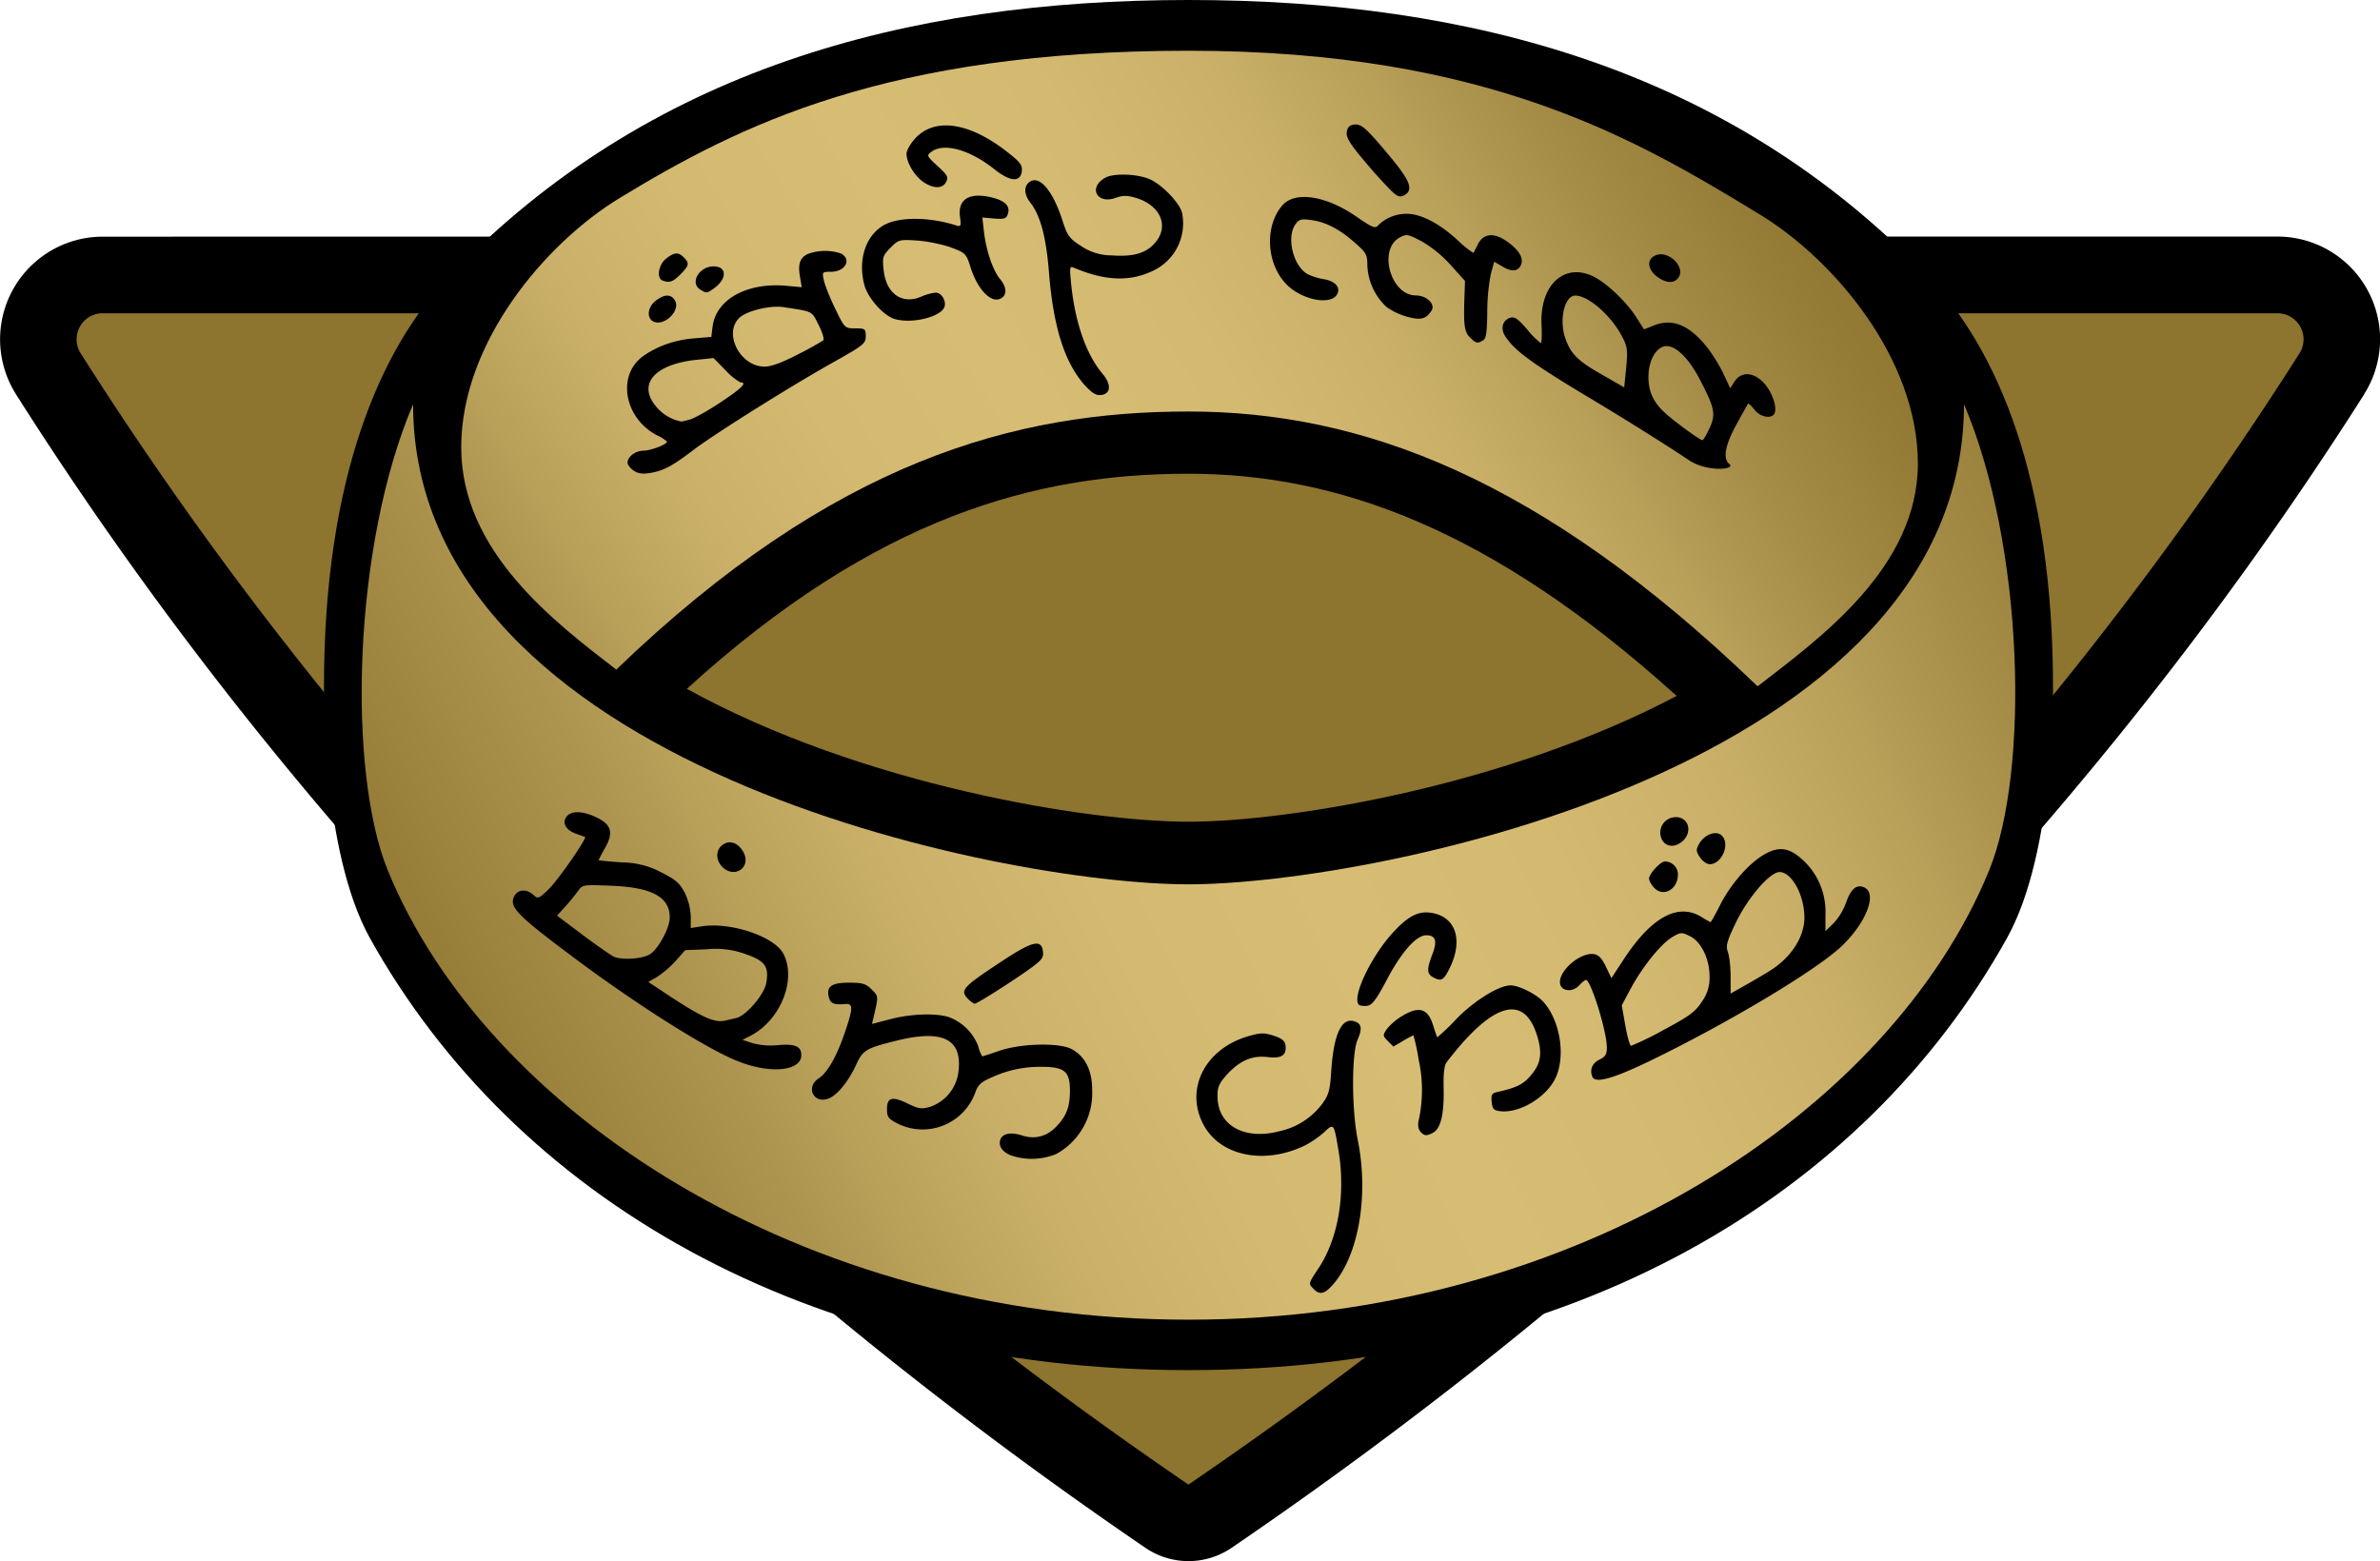 <svg xmlns="http://www.w3.org/2000/svg" width="89.346" height="58.614" viewBox="0 0 23.639 15.508"><defs><linearGradient id="a" x1="0" x2="1" y1="0" y2="0" gradientTransform="rotate(-45.059 20.486 3.424)scale(2.679)" gradientUnits="userSpaceOnUse"><stop offset="0" style="stop-color:#8d742f;stop-opacity:1"/><stop offset=".07" style="stop-color:#967d38;stop-opacity:1"/><stop offset=".18" style="stop-color:#ae954f;stop-opacity:1"/><stop offset=".2" style="stop-color:#b39a54;stop-opacity:1"/><stop offset=".22" style="stop-color:#b9a059;stop-opacity:1"/><stop offset=".3" style="stop-color:#cab068;stop-opacity:1"/><stop offset=".39" style="stop-color:#d4ba71;stop-opacity:1"/><stop offset=".5" style="stop-color:#d7bd74;stop-opacity:1"/><stop offset=".61" style="stop-color:#d4ba71;stop-opacity:1"/><stop offset=".7" style="stop-color:#cab068;stop-opacity:1"/><stop offset=".78" style="stop-color:#b9a059;stop-opacity:1"/><stop offset=".8" style="stop-color:#b39a54;stop-opacity:1"/><stop offset=".86" style="stop-color:#a38a45;stop-opacity:1"/><stop offset=".94" style="stop-color:#937a35;stop-opacity:1"/><stop offset="1" style="stop-color:#8d742f;stop-opacity:1"/></linearGradient><linearGradient id="b" x1="0" x2="1" y1="0" y2="0" gradientTransform="rotate(-25.787 30.343 -3.585)scale(19.065)" gradientUnits="userSpaceOnUse"><stop offset="0" style="stop-color:#8d742f;stop-opacity:1"/><stop offset=".07" style="stop-color:#967d38;stop-opacity:1"/><stop offset=".18" style="stop-color:#ae954f;stop-opacity:1"/><stop offset=".2" style="stop-color:#b39a54;stop-opacity:1"/><stop offset=".22" style="stop-color:#b9a059;stop-opacity:1"/><stop offset=".3" style="stop-color:#cab068;stop-opacity:1"/><stop offset=".39" style="stop-color:#d4ba71;stop-opacity:1"/><stop offset=".5" style="stop-color:#d7bd74;stop-opacity:1"/><stop offset=".61" style="stop-color:#d4ba71;stop-opacity:1"/><stop offset=".7" style="stop-color:#cab068;stop-opacity:1"/><stop offset=".78" style="stop-color:#b9a059;stop-opacity:1"/><stop offset=".8" style="stop-color:#b39a54;stop-opacity:1"/><stop offset=".86" style="stop-color:#a38a45;stop-opacity:1"/><stop offset=".94" style="stop-color:#937a35;stop-opacity:1"/><stop offset="1" style="stop-color:#8d742f;stop-opacity:1"/></linearGradient><linearGradient id="c" x1="0" x2="1" y1="0" y2="0" gradientTransform="rotate(-31.479 22.607 -3.384)scale(16.362)" gradientUnits="userSpaceOnUse"><stop offset="0" style="stop-color:#8d742f;stop-opacity:1"/><stop offset=".07" style="stop-color:#967d38;stop-opacity:1"/><stop offset=".18" style="stop-color:#ae954f;stop-opacity:1"/><stop offset=".2" style="stop-color:#b39a54;stop-opacity:1"/><stop offset=".22" style="stop-color:#b9a059;stop-opacity:1"/><stop offset=".3" style="stop-color:#cab068;stop-opacity:1"/><stop offset=".39" style="stop-color:#d4ba71;stop-opacity:1"/><stop offset=".5" style="stop-color:#d7bd74;stop-opacity:1"/><stop offset=".61" style="stop-color:#d4ba71;stop-opacity:1"/><stop offset=".7" style="stop-color:#cab068;stop-opacity:1"/><stop offset=".78" style="stop-color:#b9a059;stop-opacity:1"/><stop offset=".8" style="stop-color:#b39a54;stop-opacity:1"/><stop offset=".86" style="stop-color:#a38a45;stop-opacity:1"/><stop offset=".94" style="stop-color:#937a35;stop-opacity:1"/><stop offset="1" style="stop-color:#8d742f;stop-opacity:1"/></linearGradient></defs><path d="M22.62 2.35a1.02 1.02 0 0 1 .862 1.565v.002c-3.007 4.733-6.99 8.554-11.249 11.459a.76.76 0 0 1-.857 0C7.116 12.47 3.162 8.65.158 3.916v-.001a1.02 1.02 0 0 1 .861-1.564z" style="clip-rule:evenodd;fill-rule:evenodd;stroke-width:.265;stroke-linejoin:round;stroke-miterlimit:2"/><path d="M22.62 3.112a.259.259 0 0 1 .22.397c-2.949 4.643-6.858 8.389-11.036 11.239C7.627 11.898 3.746 8.152.8 3.508a.259.259 0 0 1 .22-.396z" style="clip-rule:evenodd;fill:url(#a);fill-rule:evenodd;stroke-width:.265;stroke-linejoin:round;stroke-miterlimit:2"/><path d="M11.804 0c2.82 0 5.372.7 7.33 2.73.71.735 1.257 2.037 1.257 4.088 0 0 .03 1.63-.458 2.503-1.43 2.566-4.336 4.29-8.129 4.29s-6.698-1.724-8.129-4.29c-.486-.872-.457-2.503-.457-2.503 0-2.051.548-3.353 1.258-4.088C6.433.7 8.986 0 11.804 0m4.85 6.914c-1.834-1.656-3.365-2.208-4.85-2.208-1.51 0-3.1.423-4.982 2.137 1.73.954 3.978 1.32 4.982 1.32.98 0 3.14-.348 4.85-1.25" style="clip-rule:evenodd;fill-rule:evenodd;stroke-width:.265;stroke-linejoin:round;stroke-miterlimit:2"/><path d="M11.804 8.785c1.855 0 7.703-1.177 7.703-4.77.597 1.404.655 3.644.248 4.636-.975 2.377-4.08 4.459-7.95 4.459s-6.977-2.082-7.952-4.46c-.406-.991-.349-3.231.25-4.634 0 3.592 5.847 4.769 7.701 4.769" style="clip-rule:evenodd;fill:url(#b);fill-rule:evenodd;stroke-width:.265;stroke-linejoin:round;stroke-miterlimit:2"/><path d="M11.804 4.088c-1.71 0-3.522.482-5.683 2.564-.612-.472-1.54-1.172-1.54-2.208S5.41 2.42 6.155 1.967C7.347 1.242 8.81.504 11.805.504c2.993 0 4.478.9 5.67 1.624.747.454 1.574 1.44 1.574 2.477s-.98 1.74-1.592 2.213c-2.16-2.082-3.943-2.73-5.653-2.73" style="clip-rule:evenodd;fill:url(#c);fill-rule:evenodd;stroke-width:.265;stroke-linejoin:round;stroke-miterlimit:2"/><path d="M13.048 12.805c-.054-.054-.055-.05.048-.206.194-.292.27-.727.2-1.16-.047-.282-.047-.283-.143-.192a1 1 0 0 1-.186.129c-.405.2-.849.11-1.015-.206-.186-.352.018-.752.446-.876.12-.035.156-.036.25-.006.082.026.113.05.12.095.013.1-.038.135-.178.118-.155-.018-.278.036-.407.178-.074.083-.092.122-.09.213 0 .287.265.437.613.346a.72.72 0 0 0 .428-.274c.063-.087.076-.135.088-.32.023-.36.1-.533.222-.5.08.02.09.07.04.185-.06.134-.06.692.002.997.113.56.005 1.165-.26 1.45-.074.08-.12.088-.178.03m-3.012-1.33c-.086-.037-.122-.095-.099-.158.023-.058.105-.073.208-.04.13.044.25.014.345-.085.103-.106.137-.197.137-.36 0-.19-.055-.235-.28-.235a1.14 1.14 0 0 0-.506.109c-.093.04-.127.07-.153.143a.557.557 0 0 1-.762.317c-.104-.053-.116-.068-.116-.15 0-.116.052-.13.212-.051.104.05.132.054.22.028a.42.42 0 0 0 .275-.33c.05-.334-.14-.44-.596-.33-.325.08-.35.096-.42.249-.075.162-.188.3-.273.33-.146.057-.229-.113-.097-.2.088-.057.18-.22.26-.455.083-.242.084-.29.007-.284-.116.01-.15-.004-.166-.07-.026-.104.027-.142.203-.142.131 0 .165.01.222.067.07.07.07.062.017.288l-.013.055.18-.047c.206-.054.458-.063.586-.02a.5.5 0 0 1 .29.29.3.3 0 0 0 .04.099c.004 0 .082-.025.171-.056.214-.073.594-.082.716-.016.136.073.205.214.204.412a.69.69 0 0 1-.357.63.64.64 0 0 1-.455.012m4.07-.237c-.02-.024-.026-.066-.015-.11a1.4 1.4 0 0 0 0-.6 2 2 0 0 0-.052-.244 1 1 0 0 0-.105.056l-.095.056-.054-.055c-.052-.051-.052-.058-.01-.12a.6.6 0 0 1 .16-.134c.161-.095.247-.068.298.094.02.064.04.12.042.123a2 2 0 0 0 .184-.176c.178-.185.43-.342.546-.34.08 0 .255.087.321.16.173.188.23.557.117.774-.097.186-.355.337-.54.316-.067-.008-.08-.021-.087-.093-.007-.074 0-.086.065-.1.178-.04.246-.073.318-.156.103-.117.122-.216.072-.388-.127-.437-.443-.35-.902.25-.025.033-.034.117-.03.27q.007.37-.104.43c-.066.036-.092.033-.13-.013m1.71-.544c-.027-.071 0-.134.074-.17.056-.027.071-.052.071-.12 0-.157-.159-.67-.208-.67-.01 0-.04.025-.067.054-.065.072-.18.06-.19-.02-.018-.122.2-.31.335-.291.047.007.08.04.12.124l.055.115.118-.18c.275-.423.54-.57.773-.43.047.03.09.053.094.053s.047-.074.093-.166c.105-.208.285-.415.436-.503.157-.092.264-.072.414.078a.7.7 0 0 1 .198.522v.158l.08-.077a.6.6 0 0 0 .124-.203c.05-.145.11-.19.188-.15.126.069.001.368-.247.595-.264.24-1.104.743-1.863 1.113-.39.19-.57.24-.598.168m.713-.466c.257-.137.312-.18.377-.28a.4.4 0 0 0 .075-.25c0-.175-.085-.347-.197-.4-.08-.04-.092-.038-.173.01-.11.064-.297.295-.412.51l-.09.168.035.2c.02.11.045.202.058.202a3 3 0 0 0 .327-.16m1.054-.587c.21-.132.34-.335.34-.527 0-.223-.126-.452-.247-.452-.096 0-.316.256-.435.505-.09.187-.1.229-.078.29.015.04.027.148.027.242v.17l.151-.085c.083-.047.191-.111.242-.143m-10.264.896c-.32-.13-1.018-.574-1.647-1.046-.534-.4-.612-.481-.566-.583.034-.074.121-.083.192-.02.046.043.054.04.154-.057.095-.093.38-.505.36-.518l-.085-.03c-.1-.034-.143-.102-.105-.163.042-.066.148-.07.284-.01.166.074.194.154.106.31a2 2 0 0 0-.066.124c0 .003.103.013.23.022a.84.84 0 0 1 .398.102c.14.07.18.106.23.203a.6.6 0 0 1 .058.232v.115l.103-.016c.288-.047.724.098.816.27.136.257-.028.665-.329.818l-.076.039.1.033a.7.7 0 0 0 .248.02c.173-.016.236.01.236.099 0 .16-.315.19-.64.056m-.006-.425c.098-.023.275-.23.297-.345.03-.164-.01-.222-.2-.288a.86.86 0 0 0-.387-.05l-.217.009-.096.108a1 1 0 0 1-.184.158l-.087.05.218.144c.32.21.442.263.545.24zm-.866-.628c.083-.043.205-.262.205-.37.001-.203-.175-.3-.58-.316-.278-.011-.287-.01-.329.05a2 2 0 0 1-.127.155l-.083.092.26.196c.144.107.282.203.306.213.08.033.267.022.348-.02m7.05.496c-.073-.073.12-.48.341-.72.166-.18.276-.226.43-.181.198.06.254.27.14.518-.068.142-.089.156-.174.11-.062-.033-.064-.08-.008-.226.052-.135.034-.191-.06-.191-.1 0-.25.17-.4.458-.1.187-.138.236-.188.243-.035.004-.072-.001-.082-.011M9.621 9.93c-.09-.091-.07-.117.318-.373.317-.21.406-.231.42-.104.008.06-.013.087-.129.17-.177.128-.525.348-.549.348-.01 0-.037-.02-.06-.041m6.811-1.108c-.029-.03-.053-.072-.053-.094 0-.047.114-.17.157-.17a.13.13 0 0 1 .13.128c0 .147-.14.229-.234.136m-9.258-.21c-.068-.07-.066-.17.004-.22s.153-.02.204.07c.086.15-.084.273-.208.15m9.71-.096c-.04-.06-.04-.075-.006-.136.05-.088.162-.131.218-.084.094.078.01.289-.115.289-.029 0-.072-.03-.097-.07m-.38-.181a.153.153 0 0 1 .123-.215c.133-.016.192.13.092.23-.076.076-.177.069-.215-.015m.267-3.765c-.18-.123-.61-.392-.956-.6-.595-.356-.77-.483-.864-.628-.05-.075-.028-.16.048-.184.045-.014.078.009.17.116a.8.8 0 0 0 .134.135c.01 0 .013-.083.008-.184-.018-.39.222-.616.51-.48.128.06.33.25.426.4l.082.128.101-.04c.187-.074.36.002.54.237.05.067.12.182.153.255l.062.133.044-.068c.068-.103.194-.094.297.023.08.09.13.247.096.3-.032.052-.14.03-.196-.042-.03-.038-.058-.064-.063-.06-.005.006-.058.1-.118.21q-.168.309-.068.39c.067.056-.226.082-.406-.041m.21-.316c.062-.143.051-.198-.099-.486-.11-.212-.243-.34-.34-.328-.095.01-.169.145-.169.305 0 .142.046.246.154.348.083.08.352.277.38.28.01.002.043-.052.073-.12m-.864-.9c-.108-.213-.338-.416-.47-.416-.105 0-.162.238-.1.42.053.156.122.227.356.36l.23.132.02-.195c.016-.17.012-.208-.036-.301M6.292 4.674c-.032-.023-.059-.058-.059-.077 0-.06.078-.12.16-.12.071 0 .232-.062.232-.09a.4.4 0 0 0-.098-.062c-.328-.17-.403-.598-.139-.787.14-.1.314-.16.497-.176l.18-.015.013-.105c.036-.27.343-.438.732-.403l.153.014-.017-.101c-.023-.132 0-.194.08-.23a.5.5 0 0 1 .327-.004c.11.06.042.182-.1.182-.087 0-.088.003-.07.085.01.047.06.173.112.28.095.196.096.197.2.197.098 0 .104.005.104.078 0 .072-.022.09-.305.249-.423.236-1.192.718-1.405.88s-.297.207-.434.23c-.075.012-.12.005-.163-.025m.562-.507c.046-.013.184-.091.307-.173.207-.138.264-.195.194-.195a.6.6 0 0 1-.149-.121l-.119-.121-.166.017c-.425.044-.596.246-.398.472a.43.43 0 0 0 .246.142 1 1 0 0 0 .085-.021m1.07-.646a3 3 0 0 0 .253-.14c.012-.011-.009-.08-.046-.153-.072-.142-.05-.131-.35-.177-.133-.02-.37.038-.44.109-.158.157.013.482.253.482q.098 0 .33-.121m2.854.31c-.204-.226-.317-.582-.36-1.135-.028-.343-.085-.557-.185-.684-.06-.077-.066-.156-.013-.2.097-.08.232.07.33.37.051.16.07.186.185.26a.54.54 0 0 0 .307.095c.217.016.344-.022.433-.128.14-.165.05-.37-.192-.443-.088-.026-.13-.026-.2-.001-.192.07-.279-.108-.1-.202.087-.045.322-.035.44.019.122.055.292.233.317.33a.52.52 0 0 1-.299.583c-.227.105-.468.094-.772-.034-.045-.02-.047-.01-.03.16.04.386.148.697.314.895.087.103.08.197-.015.208-.05.006-.09-.017-.16-.094m3.823-.477c-.056-.055-.065-.12-.056-.392l.006-.17-.144-.16a1.2 1.2 0 0 0-.289-.235c-.136-.071-.149-.073-.217-.036-.216.12-.088.575.162.575.106 0 .196.086.156.15-.053.084-.107.098-.238.063a.7.7 0 0 1-.207-.096.6.6 0 0 1-.193-.416c0-.105-.01-.125-.124-.225-.155-.136-.287-.205-.434-.225-.1-.014-.12-.008-.158.045-.09.13-.019.416.124.493a.6.6 0 0 0 .163.05c.114.02.168.086.126.154-.068.108-.353.049-.502-.105-.2-.206-.217-.58-.038-.784.125-.142.43-.096.73.11.163.113.191.124.22.09a.4.4 0 0 1 .285-.115c.14 0 .323.095.507.264a1 1 0 0 0 .154.125c.004-.005.024-.045.046-.088.054-.106.156-.117.283-.03.116.08.168.16.148.225-.024.075-.09.086-.184.03l-.086-.05-.033.12a2 2 0 0 0-.036.38c-.002.196-.01.26-.04.28-.056.035-.073.032-.13-.027m-8.115-.16c-.067-.038-.054-.142.024-.204q.136-.105.195 0c.054.103-.117.26-.22.203m2.397-.024c-.107-.033-.26-.204-.296-.33-.07-.254.01-.5.195-.603.147-.082.448-.081.71.003.053.017.055.01.043-.085-.025-.18.102-.25.336-.186q.175.048.14.157c-.016.049-.035.055-.136.047l-.118-.01.015.132c.023.2.09.395.163.482.07.084.068.167-.006.195-.094.037-.222-.102-.289-.314-.042-.135-.05-.143-.19-.196-.08-.03-.23-.062-.334-.07-.184-.012-.19-.01-.27.07-.077.077-.083.095-.07.215.022.24.18.354.374.272a.5.5 0 0 1 .144-.04c.058 0 .108.085.086.144-.039.1-.33.169-.497.117m-1.925-.29c-.11-.063-.017-.232.13-.232.134 0 .135.127.001.22-.067.048-.07.049-.13.013m-.38-.093c-.06-.024-.038-.158.036-.216.082-.065.123-.068.177-.013.058.057.053.082-.035.17-.074.074-.11.086-.178.059m9.918-.013c-.127-.07-.156-.19-.056-.235.13-.06.312.122.225.226q-.057.069-.17.009m-2.678-.878a5 5 0 0 1-.263-.292c-.144-.17-.185-.236-.179-.288.006-.048.025-.07.07-.077.075-.01.12.029.36.317.202.242.236.334.141.385-.042.022-.066.014-.129-.045M9.174 1.81c-.089-.06-.17-.193-.17-.282 0-.033.038-.1.085-.152.196-.213.54-.162.92.137.124.097.147.128.14.187-.013.114-.116.106-.274-.02-.243-.193-.5-.265-.624-.172-.049.036-.047.042.062.142.098.09.11.11.084.158-.036.068-.122.068-.223.002" style="clip-rule:evenodd;fill-rule:nonzero;stroke-width:.265;stroke-linejoin:round;stroke-miterlimit:2"/></svg>